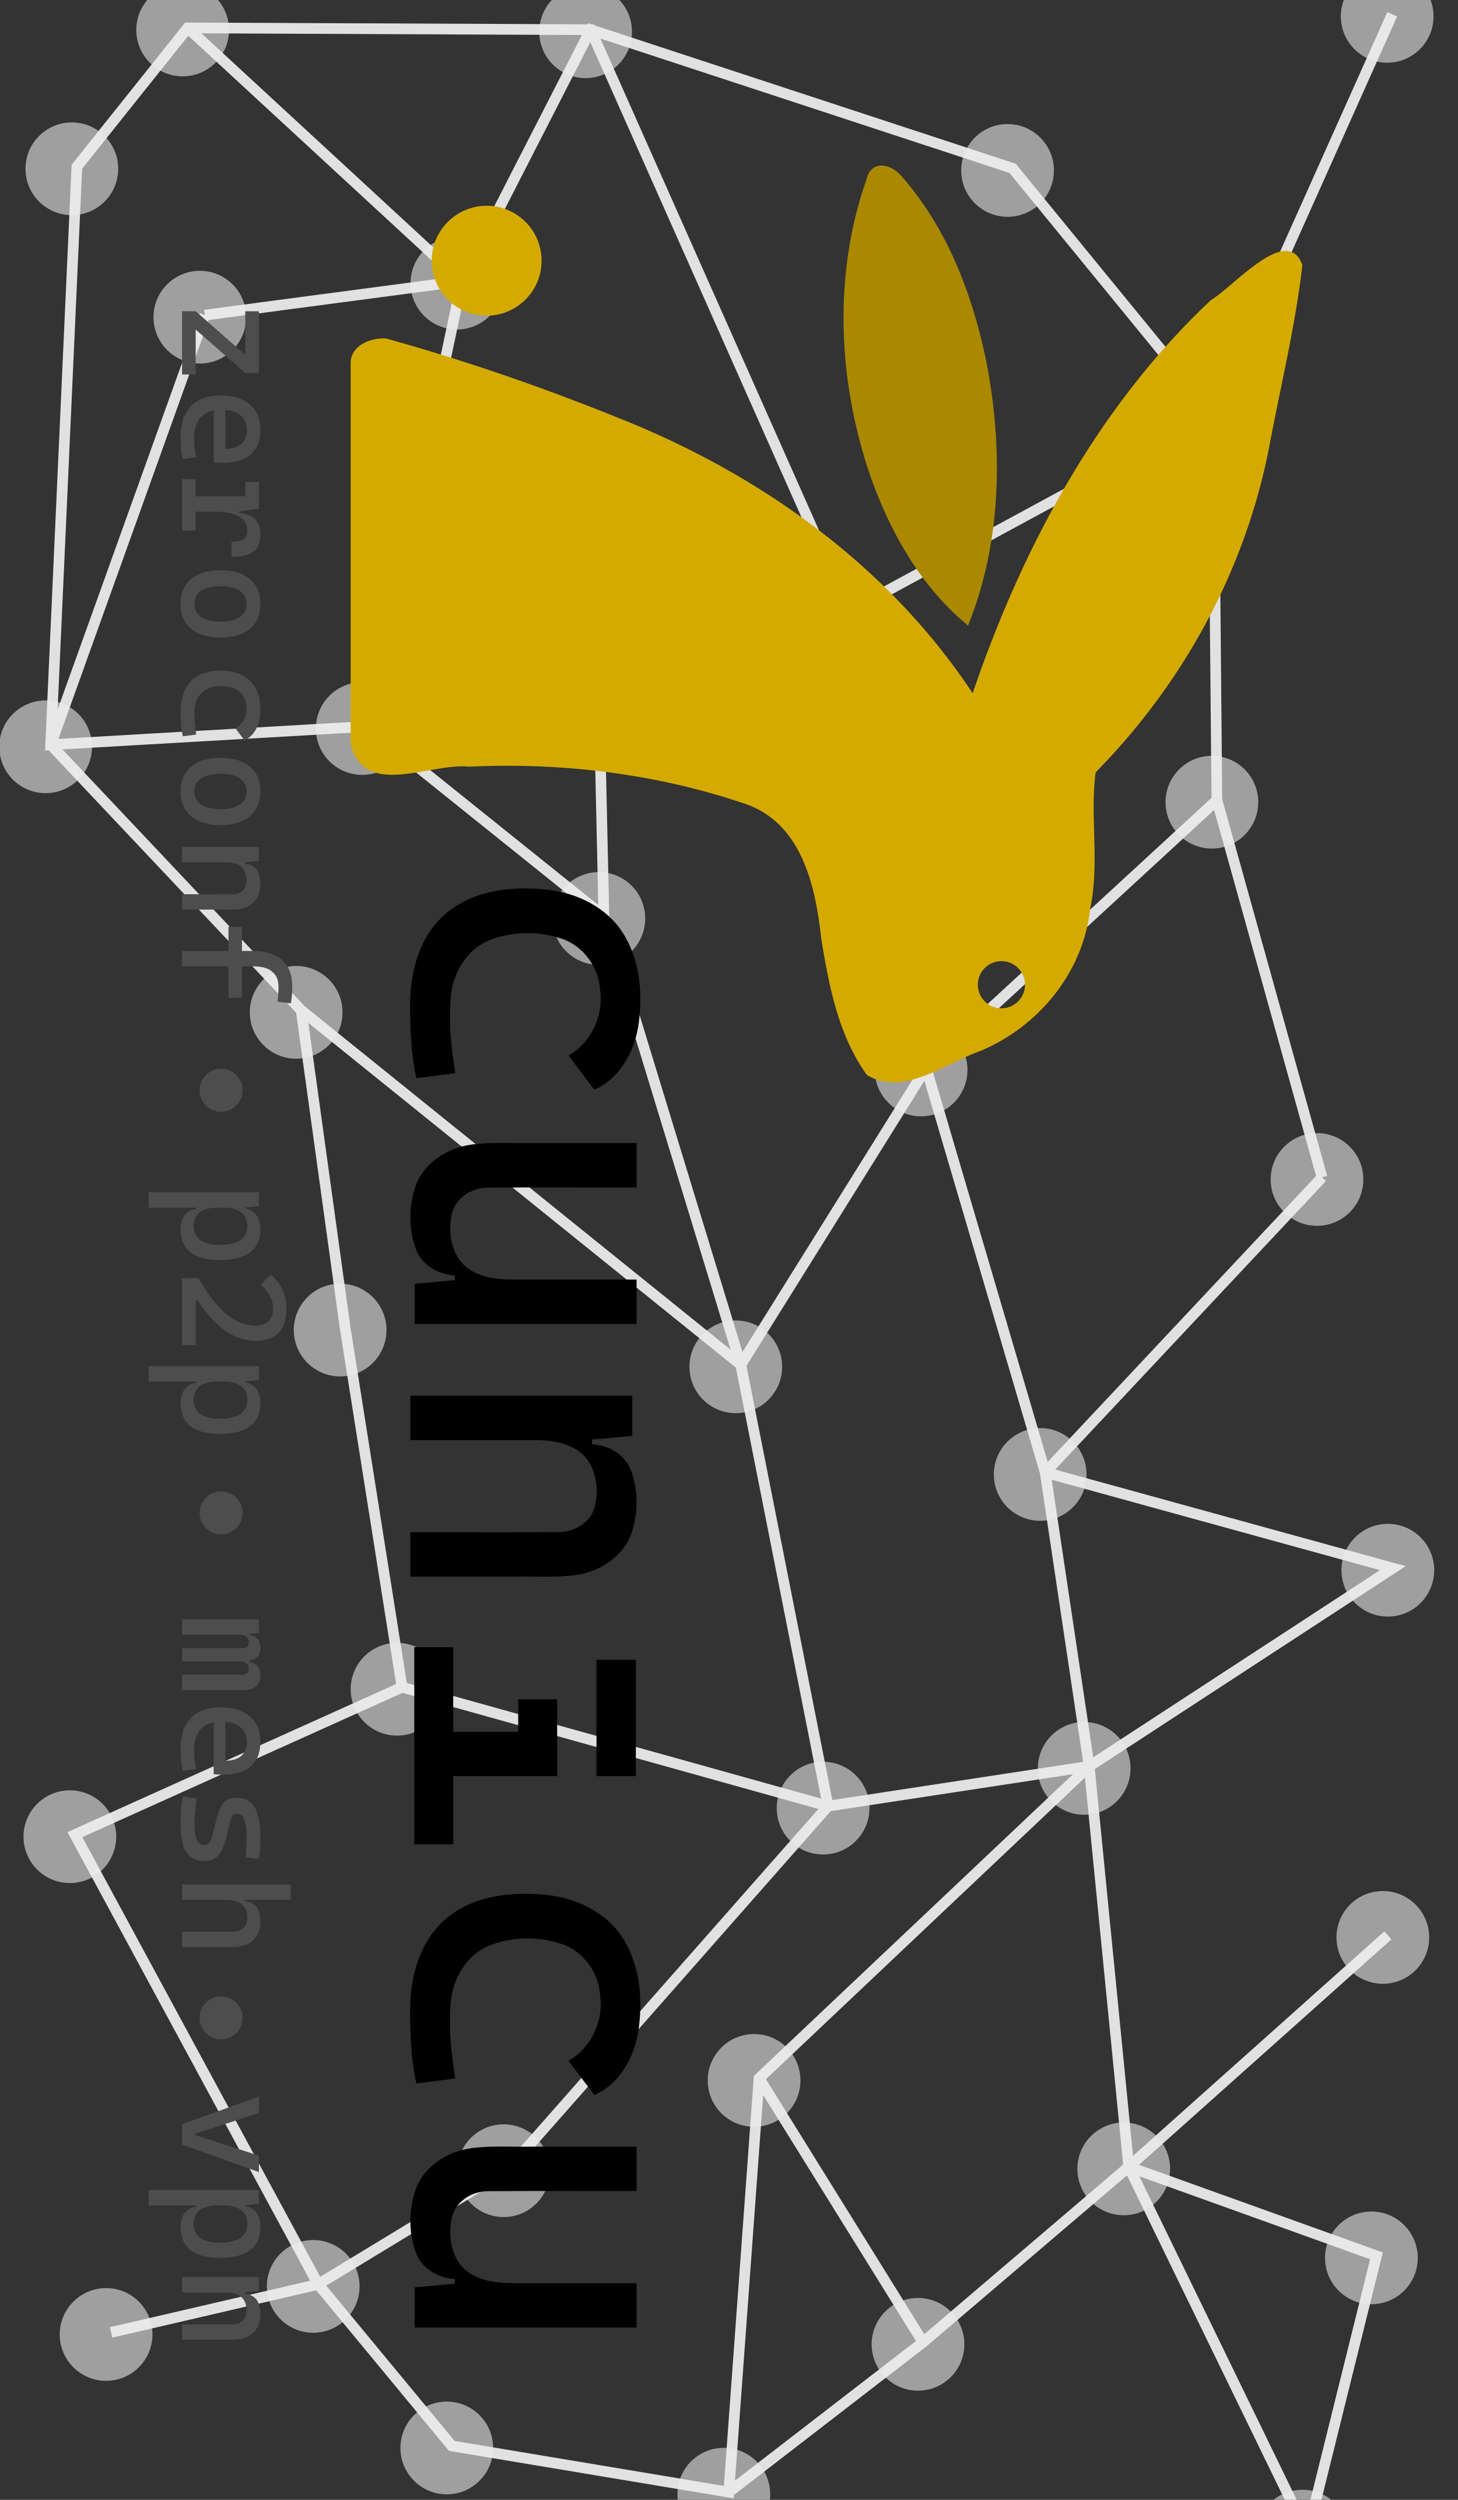 <?xml version="1.0" encoding="UTF-8" standalone="no"?>
<!-- Created with Inkscape (http://www.inkscape.org/) -->

<svg
   width="56mm"
   height="96mm"
   viewBox="0 0 56 96"
   version="1.1"
   id="svg5"
   inkscape:version="1.1.2 (b8e25be8, 2022-02-05)"
   sodipodi:docname="cunicu_sticker.svg"
   xmlns:inkscape="http://www.inkscape.org/namespaces/inkscape"
   xmlns:sodipodi="http://sodipodi.sourceforge.net/DTD/sodipodi-0.dtd"
   xmlns:xlink="http://www.w3.org/1999/xlink"
   xmlns="http://www.w3.org/2000/svg"
   xmlns:svg="http://www.w3.org/2000/svg">
  <rect x="0" y="0" width="56" height="96" fill="#333333" stroke="none"/>
  <sodipodi:namedview
     id="namedview7"
     pagecolor="#ffffff"
     bordercolor="#666666"
     borderopacity="1.0"
     inkscape:pageshadow="2"
     inkscape:pageopacity="0.0"
     inkscape:pagecheckerboard="0"
     inkscape:document-units="mm"
     showgrid="false"
     inkscape:zoom="1.775907"
     inkscape:cx="98.822742"
     inkscape:cy="146.12252"
     inkscape:window-width="1800"
     inkscape:window-height="1097"
     inkscape:window-x="0"
     inkscape:window-y="44"
     inkscape:window-maximized="1"
     inkscape:current-layer="layer1"
     fit-margin-top="4"
     fit-margin-left="4"
     fit-margin-right="4"
     fit-margin-bottom="4"
     lock-margins="true"
     inkscape:snap-object-midpoints="true"
     width="56mm" />
  <defs
     id="defs2" />
  <g
     inkscape:label="Layer 1"
     inkscape:groupmode="layer"
     id="layer1"
     transform="translate(-15.619,-149.341)">
    <g
       id="g4526"
       transform="rotate(90,42.825,177.605)">
      <g
         id="g2038"
         style="opacity:0.913;stroke:#f2f2f2"
         transform="matrix(1.551,0,0,1.551,-105.252,-33.515)">
        <path
           style="fill:none;stroke:#f2f2f2;stroke-width:0.265px;stroke-linecap:butt;stroke-linejoin:miter;stroke-opacity:1"
           d="m 85.051,148.586 10.638,3.819"
           id="path1646" />
        <g
           id="g2012"
           style="stroke:#f2f2f2">
          <path
             style="fill:none;stroke:#f2f2f2;stroke-width:0.265px;stroke-linecap:butt;stroke-linejoin:miter;stroke-opacity:1"
             d="m 95.688,152.405 6.574,-6.204"
             id="path1769" />
          <g
             id="g1988"
             style="stroke:#f2f2f2">
            <path
               style="fill:none;stroke:#f2f2f2;stroke-width:0.265px;stroke-linecap:butt;stroke-linejoin:miter;stroke-opacity:1"
               d="m 133.809,145.779 1.19,5.129"
               id="path1638" />
            <g
               id="g1966"
               style="stroke:#f2f2f2">
              <path
                 style="fill:none;stroke:#f2f2f2;stroke-width:0.265px;stroke-linecap:butt;stroke-linejoin:miter;stroke-opacity:1"
                 d="m 106.401,120.921 7.304,6.855"
                 id="path1648" />
              <path
                 style="fill:none;stroke:#f2f2f2;stroke-width:0.265px;stroke-linecap:butt;stroke-linejoin:miter;stroke-opacity:1"
                 d="m 120.983,126.687 9.916,-0.98 4.344,5.095 3.711,4.808"
                 id="path1650" />
              <path
                 style="fill:none;stroke:#f2f2f2;stroke-width:0.265px;stroke-linecap:butt;stroke-linejoin:miter;stroke-opacity:1"
                 d="m 135.243,130.802 -6.534,4.059"
                 id="path1652" />
              <g
                 id="g1946"
                 style="stroke:#f2f2f2">
                <path
                   style="fill:none;stroke:#f2f2f2;stroke-width:0.265px;stroke-linecap:butt;stroke-linejoin:miter;stroke-opacity:1"
                   d="m 103.69,130.725 -6.63,-7.201"
                   id="path1628" />
                <path
                   style="fill:none;stroke:#f2f2f2;stroke-width:0.265px;stroke-linecap:butt;stroke-linejoin:miter;stroke-opacity:1"
                   d="m 130.899,125.707 9.093,-4.424 -6.889,-1.71 -2.204,6.134 -5.731,-6.417"
                   id="path1654" />
                <g
                   id="g1930"
                   style="stroke:#f2f2f2">
                  <path
                     style="fill:none;stroke:#f2f2f2;stroke-width:0.265px;stroke-linecap:butt;stroke-linejoin:miter;stroke-opacity:1"
                     d="m 77.603,119.183 9.893,4.43 9.564,-0.088"
                     id="path1626" />
                  <path
                     style="fill:none;stroke:#f2f2f2;stroke-width:0.265px;stroke-linecap:butt;stroke-linejoin:miter;stroke-opacity:1"
                     d="m 92.388,132.631 1.464,6.21"
                     id="path1630" />
                  <path
                     style="fill:none;stroke:#f2f2f2;stroke-width:0.265px;stroke-linecap:butt;stroke-linejoin:miter;stroke-opacity:1"
                     d="m 95.688,152.405 -0.453,-7.84 4.703,-5.86 -6.087,0.136 1.384,5.724 -11.028,-2.345 -6.223,-3.187 3.433,-10.449 6.078,-4.972 4.892,9.019 -14.403,6.402 -0.044,9.979 3.437,2.744 z"
                     id="path1642" />
                  <path
                     style="fill:none;stroke:#f2f2f2;stroke-width:0.265px;stroke-linecap:butt;stroke-linejoin:miter;stroke-opacity:1"
                     d="m 85.051,148.586 -0.843,-6.366 -6.268,6.792"
                     id="path1644" />
                  <g
                     id="g1917"
                     style="stroke:#f2f2f2">
                    <path
                       style="fill:none;stroke:#f2f2f2;stroke-width:0.265px;stroke-linecap:butt;stroke-linejoin:miter;stroke-opacity:1"
                       d="m 99.939,138.705 11.101,-3.39 10.927,-2.162 8.976,7.911 2.865,4.716 4.001,-3.308 1.145,-6.86 -10.245,-0.749 -7.726,-8.174 0.985,6.465"
                       id="path1632" />
                    <path
                       style="fill:none;stroke:#f2f2f2;stroke-width:0.265px;stroke-linecap:butt;stroke-linejoin:miter;stroke-opacity:1"
                       d="m 102.263,146.201 8.777,-10.887 -7.35,-4.589 10.015,-2.949 7.278,-1.089 -4.907,-7.52 -2.371,8.609"
                       id="path1634" />
                    <g
                       id="g1909"
                       style="stroke:#f2f2f2">
                      <path
                         style="fill:none;stroke:#f2f2f2;stroke-width:0.265px;stroke-linecap:butt;stroke-linejoin:miter;stroke-opacity:1"
                         d="m 119.023,143.703 3.651,8.102 11.135,-6.026"
                         id="path1636" />
                      <path
                         style="fill:none;stroke:#f2f2f2;stroke-width:0.265px;stroke-linecap:butt;stroke-linejoin:miter;stroke-opacity:1"
                         d="m 102.263,146.201 7.868,-1.089 8.893,-1.409 2.944,-10.551"
                         id="path1640" />
                    </g>
                    <path
                       style="fill:none;stroke:#f2f2f2;stroke-width:0.265px;stroke-linecap:butt;stroke-linejoin:miter;stroke-opacity:1"
                       d="m 106.401,120.921 -9.341,2.603"
                       id="path1771" />
                  </g>
                </g>
              </g>
            </g>
          </g>
        </g>
      </g>
      <g
         id="g2094"
         style="opacity:0.583;fill:#ececec"
         transform="matrix(1.551,0,0,1.551,-105.173,-33.322)">
        <circle
           style="fill:#ececec;stroke-width:0.865"
           id="path949"
           cx="111.04"
           cy="135.314"
           r="1.148" />
        <circle
           style="fill:#ececec;stroke-width:0.865"
           id="circle1031"
           cx="125.168"
           cy="119.291"
           r="1.148" />
        <circle
           style="fill:#ececec;stroke-width:0.865"
           id="circle1033"
           cx="135.243"
           cy="130.802"
           r="1.148" />
        <circle
           style="fill:#ececec;stroke-width:0.865"
           id="circle1035"
           cx="121.967"
           cy="133.152"
           r="1.148" />
        <circle
           style="fill:#ececec;stroke-width:0.865"
           id="circle1037"
           cx="99.939"
           cy="138.705"
           r="1.148" />
        <circle
           style="fill:#ececec;stroke-width:0.865"
           id="circle1039"
           cx="122.674"
           cy="151.805"
           r="1.148" />
        <circle
           style="fill:#ececec;stroke-width:0.865"
           id="circle1041"
           cx="113.705"
           cy="127.776"
           r="1.148" />
        <circle
           style="fill:#ececec;stroke-width:0.865"
           id="circle1043"
           cx="97.06"
           cy="123.524"
           r="1.148" />
        <circle
           style="fill:#ececec;stroke-width:0.865"
           id="circle1047"
           cx="116.076"
           cy="119.167"
           r="1.148" />
        <circle
           style="fill:#ececec;stroke-width:0.865"
           id="circle1049"
           cx="84.208"
           cy="142.22"
           r="1.148" />
        <circle
           style="fill:#ececec;stroke-width:0.865"
           id="circle1051"
           cx="77.603"
           cy="119.183"
           r="1.148" />
        <circle
           style="fill:#ececec;stroke-width:0.865"
           id="circle1053"
           cx="110.13"
           cy="145.112"
           r="1.148" />
        <circle
           style="fill:#ececec;stroke-width:0.865"
           id="circle1055"
           cx="77.94"
           cy="149.012"
           r="1.148" />
        <circle
           style="fill:#ececec;stroke-width:0.865"
           id="circle1057"
           cx="81.418"
           cy="128.584"
           r="1.148" />
        <circle
           style="fill:#ececec;stroke-width:0.865"
           id="circle1059"
           cx="128.709"
           cy="134.861"
           r="1.148" />
        <circle
           style="fill:#ececec;stroke-width:0.865"
           id="circle1065"
           cx="92.388"
           cy="132.631"
           r="1.148" />
        <circle
           style="fill:#ececec;stroke-width:0.865"
           id="circle1067"
           cx="130.944"
           cy="141.063"
           r="1.148" />
        <circle
           style="fill:#ececec;stroke-width:0.865"
           id="circle1069"
           cx="77.984"
           cy="139.033"
           r="1.148" />
        <circle
           style="fill:#ececec;stroke-width:0.865"
           id="circle1071"
           cx="139.992"
           cy="121.283"
           r="1.148" />
        <circle
           style="fill:#ececec;stroke-width:0.865"
           id="circle1073"
           cx="95.688"
           cy="152.405"
           r="1.148" />
        <circle
           style="fill:#ececec;stroke-width:0.865"
           id="circle1075"
           cx="106.401"
           cy="120.921"
           r="1.148" />
        <circle
           style="fill:#ececec;stroke-width:0.865"
           id="circle1077"
           cx="95.236"
           cy="144.565"
           r="1.148" />
        <circle
           style="fill:#ececec;stroke-width:0.865"
           id="circle1079"
           cx="103.69"
           cy="130.725"
           r="1.148" />
        <circle
           style="fill:#ececec;stroke-width:0.865"
           id="circle1081"
           cx="93.852"
           cy="138.841"
           r="1.148" />
        <circle
           style="fill:#ececec;stroke-width:0.865"
           id="circle1083"
           cx="133.103"
           cy="119.574"
           r="1.148" />
        <circle
           style="fill:#ececec;stroke-width:0.865"
           id="circle1085"
           cx="119.023"
           cy="143.703"
           r="1.148" />
        <circle
           style="fill:#ececec;stroke-width:0.865"
           id="circle1089"
           cx="138.954"
           cy="135.611"
           r="1.148" />
        <circle
           style="fill:#ececec;stroke-width:0.865"
           id="circle1091"
           cx="134.999"
           cy="150.908"
           r="1.148" />
        <circle
           style="fill:#ececec;stroke-width:0.865"
           id="circle1093"
           cx="130.899"
           cy="125.707"
           r="1.148" />
        <circle
           style="fill:#ececec;stroke-width:0.865"
           id="circle1095"
           cx="137.809"
           cy="142.471"
           r="1.148" />
        <circle
           style="fill:#ececec;stroke-width:0.865"
           id="circle1099"
           cx="85.051"
           cy="148.586"
           r="1.148" />
        <circle
           style="fill:#ececec;stroke-width:0.865"
           id="circle1103"
           cx="120.983"
           cy="126.687"
           r="1.148" />
        <circle
           style="fill:#ececec;stroke-width:0.865"
           id="circle1105"
           cx="87.496"
           cy="123.612"
           r="1.148" />
        <circle
           style="fill:#ececec;stroke-width:0.865"
           id="circle1107"
           cx="133.809"
           cy="145.779"
           r="1.148" />
        <circle
           style="fill:#ececec;stroke-width:0.865"
           id="circle1109"
           cx="81.377"
           cy="151.756"
           r="1.148" />
        <circle
           style="fill:#ececec;stroke-width:0.865"
           id="circle1111"
           cx="102.263"
           cy="146.201"
           r="1.148" />
      </g>
    </g>
    <g
       id="g10230"
       transform="translate(0.816,0.529)">
      <use
         x="0"
         y="0"
         xlink:href="#path1263"
         id="use5372"
         transform="translate(0,16.23)"
         width="100%"
         height="100%" />
      <g
         id="g4452"
         transform="matrix(0,0.582,-0.582,0,154.074,143.731)">
        <path
           id="path9516"
           style="fill:#aa8800;fill-opacity:1;stroke:none;stroke-width:1.01;stroke-miterlimit:4;stroke-dasharray:none"
           d="m 20.613,182.13 c 6.264,2.193 13.24,1.87 19.477,-0.251 3.75,-1.314 7.366,-3.363 9.92,-6.466 -5.569,-2.25 -11.81,-2.332 -17.642,-1.163 -4.367,0.927 -8.712,2.608 -12.081,5.613 -0.809,0.738 -0.982,1.977 0.325,2.267 z"
           inkscape:transform-center-y="3.3052067"
           inkscape:transform-center-x="15.313761"
           sodipodi:nodetypes="cccc" />
        <path
           id="path7408"
           style="fill:#d4aa00;stroke:none;stroke-width:1px;stroke-linecap:butt;stroke-linejoin:miter;stroke-opacity:1"
           d="m 40.008,15.119 c -10.455,3.73 5.41,17.135 8.691,22.74 26.455,28.191 61.641,47.016 97.928,59.377 -31.453,20.75 -54.224,52.47 -68.133,87.148 -7.821,19.257 -14.694,39.013 -20.225,59.006 -0.204,3.789 1.794,8.827 6.287,8.742 H 159.279 c 13.715,-3.285 4.57,-19.959 5.625,-29.48 -1.095,-23.389 1.816,-47.241 9.473,-69.393 5.066,-13.554 20.417,-16.908 33.18,-18.297 11.802,-1.905 24.279,-4.277 34.137,-11.42 5.448,-9.138 -2.978,-19.53 -6.023,-28.301 C 229.55,80.772 216.165,69.722 200.379,67.986 189.208,65.552 176.901,68.066 166.299,66.592 144.044,44.661 115.621,29.157 84.863,23.301 69.938,20.491 55.093,16.854 40.008,15.119 Z M 219.195,84.197 a 5.868,5.868 0 0 1 5.869,5.869 5.868,5.868 0 0 1 -5.869,5.867 5.868,5.868 0 0 1 -5.867,-5.867 5.868,5.868 0 0 1 5.867,-5.869 z"
           transform="matrix(0.265,0,0,0.265,15.619,149.341)" />
        <circle
           style="fill:#d4aa00;fill-opacity:1;stroke:none;stroke-width:0.765;stroke-miterlimit:4;stroke-dasharray:none"
           id="path7894"
           cx="25.934"
           cy="207.182"
           r="3.626" />
      </g>
      <path
         d="m 22.471,190.681 q 0,-0.228 0.111,-0.415 0.111,-0.187 0.298,-0.298 0.187,-0.111 0.415,-0.111 0.228,0 0.415,0.111 0.187,0.111 0.298,0.298 0.111,0.187 0.111,0.415 0,0.228 -0.111,0.415 -0.111,0.187 -0.298,0.298 -0.187,0.111 -0.415,0.111 -0.228,0 -0.415,-0.111 -0.187,-0.111 -0.298,-0.298 -0.111,-0.187 -0.111,-0.415 z"
         style="font-size:11.546px;line-height:1.25;font-family:'Cascadia Code PL';-inkscape-font-specification:'Cascadia Code PL';fill:#4d4d4d;stroke-width:0.143"
         id="path1263" />
      <g
         id="g1610"
         transform="matrix(0,0.494,-0.494,0,136.254,145.059)">
        <path
           d="m 137.787,231.697 v -4.566 q 0,-0.62 -0.462,-0.62 -0.586,0 -0.586,0.812 l -0.406,-0.857 h 0.462 q 0.028,-0.35 0.276,-0.603 0.254,-0.254 0.727,-0.254 0.62,0 0.902,0.333 0.282,0.333 0.282,1.077 v 4.679 z m -4.307,0 v -5.976 h 1.06 l 0.135,1.263 v 4.713 z m 2.244,0 v -4.679 q 0,-0.507 -0.474,-0.507 -0.575,0 -0.575,0.812 l -0.35,-0.857 h 0.383 q 0.068,-0.857 1.026,-0.857 0.468,0 0.733,0.321 0.271,0.321 0.271,0.975 v 4.792 z"
           style="font-size:11.546px;line-height:1.25;font-family:'Cascadia Code PL';-inkscape-font-specification:'Cascadia Code PL';fill:#4d4d4d;stroke-width:0.289"
           id="path1273" />
        <path
           d="m 143.515,231.81 q -1.528,0 -2.362,-0.801 -0.829,-0.806 -0.829,-2.311 0,-1.466 0.705,-2.278 0.705,-0.812 1.99,-0.812 1.212,0 1.872,0.733 0.665,0.733 0.665,2.131 0,0.412 -0.034,0.767 h -4.194 v -0.913 h 3.146 q 0,-0.806 -0.383,-1.235 -0.383,-0.434 -1.06,-0.434 -0.761,0 -1.184,0.519 -0.417,0.519 -0.417,1.466 0,1.037 0.575,1.579 0.581,0.541 1.646,0.541 0.372,0 0.733,-0.04 0.361,-0.045 0.733,-0.118 l 0.147,1.049 q -0.53,0.101 -0.97,0.13 -0.44,0.028 -0.778,0.028 z"
           style="font-size:11.546px;line-height:1.25;font-family:'Cascadia Code PL';-inkscape-font-specification:'Cascadia Code PL';fill:#4d4d4d;stroke-width:0.289"
           id="path1275" />
        <path
           d="m 149.299,231.81 q -0.677,0 -1.161,-0.04 -0.479,-0.04 -0.879,-0.13 l 0.135,-1.082 q 0.592,0.09 1.043,0.135 0.457,0.045 0.863,0.045 0.908,0 1.314,-0.175 0.412,-0.18 0.412,-0.569 0,-0.271 -0.147,-0.4 -0.141,-0.135 -0.44,-0.209 l -1.376,-0.35 q -0.885,-0.226 -1.302,-0.558 -0.412,-0.333 -0.412,-1.009 0,-0.981 0.75,-1.421 0.755,-0.44 2.43,-0.44 0.434,0 0.806,0.028 0.378,0.023 0.772,0.085 l -0.124,1.037 q -0.457,-0.045 -0.806,-0.062 -0.35,-0.017 -0.682,-0.017 -1.004,0 -1.455,0.175 -0.451,0.169 -0.451,0.558 0,0.259 0.186,0.378 0.186,0.113 0.569,0.209 l 1.105,0.271 q 0.941,0.226 1.376,0.603 0.44,0.378 0.44,1.099 0,0.964 -0.705,1.404 -0.705,0.434 -2.261,0.434 z"
           style="font-size:11.546px;line-height:1.25;font-family:'Cascadia Code PL';-inkscape-font-specification:'Cascadia Code PL';fill:#4d4d4d;stroke-width:0.289"
           id="path1277" />
        <path
           d="m 157.767,231.697 v -3.89 q 0,-0.569 -0.282,-0.874 -0.282,-0.31 -0.789,-0.31 -1.409,0 -1.409,1.714 l -0.35,-1.533 h 0.462 q 0.051,-0.603 0.44,-0.896 0.389,-0.299 1.139,-0.299 0.947,0 1.466,0.575 0.519,0.575 0.519,1.624 v 3.89 z m -3.676,0 v -8.456 h 1.195 v 8.456 z"
           style="font-size:11.546px;line-height:1.25;font-family:'Cascadia Code PL';-inkscape-font-specification:'Cascadia Code PL';fill:#4d4d4d;stroke-width:0.289"
           id="path1279" />
      </g>
      <g
         id="g4462"
         transform="matrix(0,0.478,-0.478,0,131.803,148.736)">
        <path
           d="m 81.058,211.818 c -2.684,0.027 -5.584,-0.691 -7.419,-2.777 -1.936,-2.178 -2.298,-5.285 -2.019,-8.079 0.225,-2.5 1.439,-5.022 3.648,-6.34 2.215,-1.333 4.952,-1.521 7.456,-1.12 2.052,0.368 4.125,1.527 4.979,3.514 -0.914,0.69 -1.828,1.379 -2.742,2.069 -1.045,-1.81 -3.205,-2.836 -5.269,-2.536 -1.818,0.113 -3.517,1.328 -4.113,3.066 -0.624,1.833 -0.606,3.908 0.075,5.723 0.678,1.814 2.499,2.965 4.373,3.185 2.115,0.246 4.254,-0.009 6.347,-0.337 0.135,1.043 0.269,2.086 0.404,3.129 -1.875,0.418 -3.805,0.49 -5.719,0.505 z"
           id="path1216"
           style="font-size:34.449px;line-height:1.25;font-family:'Cascadia Code PL';-inkscape-font-specification:'Cascadia Code PL';stroke-width:0.861" />
        <path
           d="m 95.559,193.62 c 0.009,3.999 -0.017,7.999 0.013,11.998 0.02,1.277 0.844,2.57 2.142,2.849 1.603,0.359 3.601,-0.021 4.497,-1.53 0.6,-0.982 0.744,-2.163 0.748,-3.292 0.348,1.525 0.695,3.05 1.043,4.575 -0.46,0 -0.92,0 -1.379,0 -0.055,1.343 -0.843,2.676 -2.143,3.145 -1.57,0.571 -3.353,0.563 -4.936,0.044 -1.937,-0.647 -3.177,-2.569 -3.43,-4.535 -0.212,-1.579 -0.09,-3.177 -0.122,-4.765 0,-2.83 0,-5.659 0,-8.489 1.189,0 2.377,0 3.566,0 z m 10.967,0 c 0,5.943 0,11.887 0,17.83 -1.077,0 -2.153,0 -3.23,0 -0.105,-1.349 -0.273,-2.696 -0.336,-4.047 0,-4.594 0,-9.189 0,-13.783 1.189,0 2.377,0 3.566,0 z"
           id="path1220-8"
           style="font-size:34.449px;line-height:1.25;font-family:'Cascadia Code PL';-inkscape-font-specification:'Cascadia Code PL';stroke-width:0.861" />
        <g
           id="g4563">
          <path
             d="m 133.505,196.84 c 0,-1.054 0,-2.108 0,-3.162 3.117,0 6.235,0 9.352,0 0,1.054 0,2.108 0,3.162 -3.117,0 -6.235,0 -9.352,0 z"
             id="path1702"
             style="font-size:34.449px;line-height:1.25;font-family:'Cascadia Code PL';-inkscape-font-specification:'Cascadia Code PL';stroke-width:0.861" />
          <path
             id="path1700"
             style="font-size:34.449px;line-height:1.25;font-family:'Cascadia Code PL';-inkscape-font-specification:'Cascadia Code PL';stroke-width:0.861"
             d="m 136.68,200.002 c 0,1.043 0,2.086 0,3.128 0.87,0 1.741,0 2.611,0 0,1.741 0,3.482 0,5.222 -2.265,0 -4.53,0 -6.795,0 0,1.043 0,2.086 0,3.129 5.282,0 10.563,0 15.845,0 0,-1.043 0,-2.086 0,-3.129 -1.828,0 -3.656,0 -5.483,0 0,-2.784 0,-5.567 0,-8.351 -2.059,0 -4.118,0 -6.177,0 z"
             sodipodi:nodetypes="ccccccccccc" />
        </g>
        <use
           x="0"
           y="0"
           xlink:href="#path1216"
           id="use2929"
           transform="translate(80.768)"
           width="100%"
           height="100%" />
        <use
           x="0"
           y="0"
           xlink:href="#path1220-8"
           id="use3093"
           transform="rotate(180,109.408,202.708)"
           width="100%"
           height="100%" />
        <use
           x="0"
           y="0"
           xlink:href="#path1220-8"
           id="use3175"
           transform="translate(80.628)"
           width="100%"
           height="100%" />
      </g>
      <g
         id="g1604"
         transform="matrix(0,0.494,-0.494,0,136.254,145.059)">
        <path
           d="m 100.281,234.29 v -8.569 h 1.082 l 0.113,1.263 v 7.306 z m 2.892,-2.481 q -0.688,0 -1.111,-0.316 -0.417,-0.316 -0.474,-0.879 h -0.519 l 0.406,-1.703 q 0,0.925 0.361,1.404 0.366,0.479 1.071,0.479 0.722,0 1.094,-0.513 0.372,-0.513 0.372,-1.517 0,-1.06 -0.372,-1.601 -0.372,-0.541 -1.094,-0.541 -0.705,0 -1.071,0.479 -0.361,0.479 -0.361,1.404 l -0.406,-1.703 h 0.462 q 0.079,-0.564 0.507,-0.879 0.434,-0.316 1.133,-0.316 1.178,0 1.781,0.801 0.603,0.801 0.603,2.357 0,1.5 -0.603,2.272 -0.603,0.772 -1.781,0.772 z"
           style="font-size:11.546px;line-height:1.25;font-family:'Cascadia Code PL';-inkscape-font-specification:'Cascadia Code PL';fill:#4d4d4d;stroke-width:0.289"
           id="path1265" />
        <path
           d="m 106.956,231.697 v -1.285 q 1.855,-1.026 2.768,-2.131 0.919,-1.111 0.919,-2.289 0,-0.688 -0.338,-1.032 -0.338,-0.344 -1.026,-0.344 -0.457,0 -0.953,0.265 -0.496,0.265 -0.851,0.705 l -0.778,-0.772 q 0.389,-0.558 1.105,-0.896 0.716,-0.338 1.5,-0.338 1.268,0 1.894,0.603 0.631,0.598 0.631,1.81 0,1.212 -0.772,2.328 -0.767,1.111 -2.34,2.137 v 1.24 z m 0.338,0 v -1.071 h 4.871 v 1.071 z"
           style="font-size:11.546px;line-height:1.25;font-family:'Cascadia Code PL';-inkscape-font-specification:'Cascadia Code PL';fill:#4d4d4d;stroke-width:0.289"
           id="path1267" />
        <use
           x="0"
           y="0"
           xlink:href="#path1265"
           id="use3275"
           transform="translate(13.517)"
           width="100%"
           height="100%" />
      </g>
      <g
         id="g1599"
         transform="matrix(0,0.494,-0.494,0,136.254,145.059)">
        <path
           d="m 32.615,231.325 -0.823,-0.688 3.98,-4.521 0.823,0.665 z m -0.823,0.372 v -1.06 h 4.916 v 1.06 z m 0,-4.916 v -1.06 h 4.803 v 1.06 z"
           style="font-size:11.546px;line-height:1.25;font-family:'Cascadia Code PL';-inkscape-font-specification:'Cascadia Code PL';fill:#4d4d4d;stroke-width:0.289"
           id="path1247" />
        <path
           d="m 41.534,231.81 q -1.528,0 -2.362,-0.801 -0.829,-0.806 -0.829,-2.311 0,-1.466 0.705,-2.278 0.705,-0.812 1.99,-0.812 1.212,0 1.872,0.733 0.665,0.733 0.665,2.131 0,0.412 -0.034,0.767 H 39.346 v -0.913 h 3.146 q 0,-0.806 -0.383,-1.235 -0.383,-0.434 -1.06,-0.434 -0.761,0 -1.184,0.519 -0.417,0.519 -0.417,1.466 0,1.037 0.575,1.579 0.581,0.541 1.646,0.541 0.372,0 0.733,-0.04 0.361,-0.045 0.733,-0.118 l 0.147,1.049 q -0.53,0.101 -0.97,0.13 -0.44,0.028 -0.778,0.028 z"
           style="font-size:11.546px;line-height:1.25;font-family:'Cascadia Code PL';-inkscape-font-specification:'Cascadia Code PL';fill:#4d4d4d;stroke-width:0.289"
           id="path1249" />
        <path
           d="m 47.374,229.126 -0.35,-1.872 h 0.462 q 0.101,-1.646 1.646,-1.646 0.925,0 1.342,0.53 0.417,0.53 0.417,1.714 h -1.184 q 0,-0.654 -0.197,-0.941 -0.192,-0.288 -0.626,-0.288 -0.761,0 -1.139,0.654 -0.372,0.648 -0.372,1.849 z m -2.526,2.571 v -1.049 h 3.991 v 1.049 z m 1.33,0 v -5.976 h 0.97 l 0.226,1.714 v 4.262 z m -1.105,-4.927 v -1.049 h 1.996 l 0.113,1.049 z"
           style="font-size:11.546px;line-height:1.25;font-family:'Cascadia Code PL';-inkscape-font-specification:'Cascadia Code PL';fill:#4d4d4d;stroke-width:0.289"
           id="path1251" />
        <path
           d="m 54.545,231.81 q -1.24,0 -1.928,-0.812 -0.688,-0.812 -0.688,-2.289 0,-1.483 0.688,-2.289 0.688,-0.812 1.928,-0.812 1.246,0 1.928,0.812 0.688,0.806 0.688,2.289 0,1.477 -0.688,2.289 -0.682,0.812 -1.928,0.812 z m 0,-1.071 q 0.66,0 1.015,-0.53 0.361,-0.53 0.361,-1.5 0,-0.975 -0.361,-1.5 -0.355,-0.53 -1.015,-0.53 -0.66,0 -1.02,0.53 -0.355,0.524 -0.355,1.5 0,0.97 0.355,1.5 0.361,0.53 1.02,0.53 z"
           style="font-size:11.546px;line-height:1.25;font-family:'Cascadia Code PL';-inkscape-font-specification:'Cascadia Code PL';fill:#4d4d4d;stroke-width:0.289"
           id="path1253" />
        <path
           d="m 62.918,231.81 q -1.528,0 -2.362,-0.801 -0.829,-0.806 -0.829,-2.311 0,-1.466 0.784,-2.278 0.789,-0.812 2.249,-0.812 0.874,0 1.494,0.327 0.626,0.321 0.891,0.913 l -0.919,0.693 q -0.254,-0.412 -0.648,-0.637 -0.395,-0.226 -0.863,-0.226 -0.846,0 -1.314,0.513 -0.468,0.507 -0.468,1.449 0,1.02 0.547,1.562 0.552,0.536 1.573,0.536 0.417,0 0.834,-0.04 0.417,-0.04 0.812,-0.107 l 0.135,1.049 q -0.462,0.101 -0.958,0.135 -0.49,0.034 -0.958,0.034 z"
           style="font-size:11.546px;line-height:1.25;font-family:'Cascadia Code PL';-inkscape-font-specification:'Cascadia Code PL';fill:#4d4d4d;stroke-width:0.289"
           id="path1255" />
        <path
           d="m 81.523,231.697 v -5.469 q 0,-3.101 2.83,-3.101 0.643,0 1.24,0.113 l -0.124,1.037 q -0.355,-0.045 -0.626,-0.062 -0.271,-0.017 -0.524,-0.017 -1.601,0 -1.601,1.973 v 5.525 z m -1.883,-3.608 v -1.049 h 5.525 v 1.049 z"
           style="font-size:11.546px;line-height:1.25;font-family:'Cascadia Code PL';-inkscape-font-specification:'Cascadia Code PL';fill:#4d4d4d;stroke-width:0.289"
           id="path1261" />
        <use
           x="0"
           y="0"
           xlink:href="#path1253"
           id="use3357"
           transform="translate(14.579)"
           width="100%"
           height="100%" />
        <use
           x="0"
           y="0"
           xlink:href="#path1220-8"
           id="use3521"
           transform="matrix(-0.335,0,0,-0.335,109.125,296.561)"
           width="100%"
           height="100%"
           style="fill:#4d4d4d;fill-opacity:1" />
      </g>
      <g
         id="g1615"
         transform="matrix(0,0.494,-0.494,0,136.254,145.059)">
        <path
           d="m 172.723,231.697 -2.137,-5.976 h 1.274 l 1.607,4.961 h 0.101 l 1.607,-4.961 h 1.274 l -2.137,5.976 z"
           style="font-size:11.546px;line-height:1.25;font-family:'Cascadia Code PL';-inkscape-font-specification:'Cascadia Code PL';fill:#4d4d4d;stroke-width:0.289"
           id="path1283" />
        <use
           x="0"
           y="0"
           xlink:href="#path1265"
           id="use5208"
           transform="translate(77.566)"
           width="100%"
           height="100%" />
        <use
           x="0"
           y="0"
           xlink:href="#use3521"
           id="use5290"
           transform="translate(111.175)"
           width="100%"
           height="100%" />
      </g>
      <use
         x="0"
         y="0"
         xlink:href="#path1263"
         id="use5454"
         transform="translate(-4e-6,35.622)"
         width="100%"
         height="100%" />
      <rect
         style="opacity:0.583;fill:none;fill-opacity:1;stroke:none;stroke-width:0.09;stroke-miterlimit:4;stroke-dasharray:none;stroke-opacity:1"
         id="rect4748"
         width="83.91"
         height="43.91"
         x="-238.767"
         y="-65.044"
         transform="matrix(0,-1,-1,0,0,0)" />
    </g>
  </g>
</svg>
